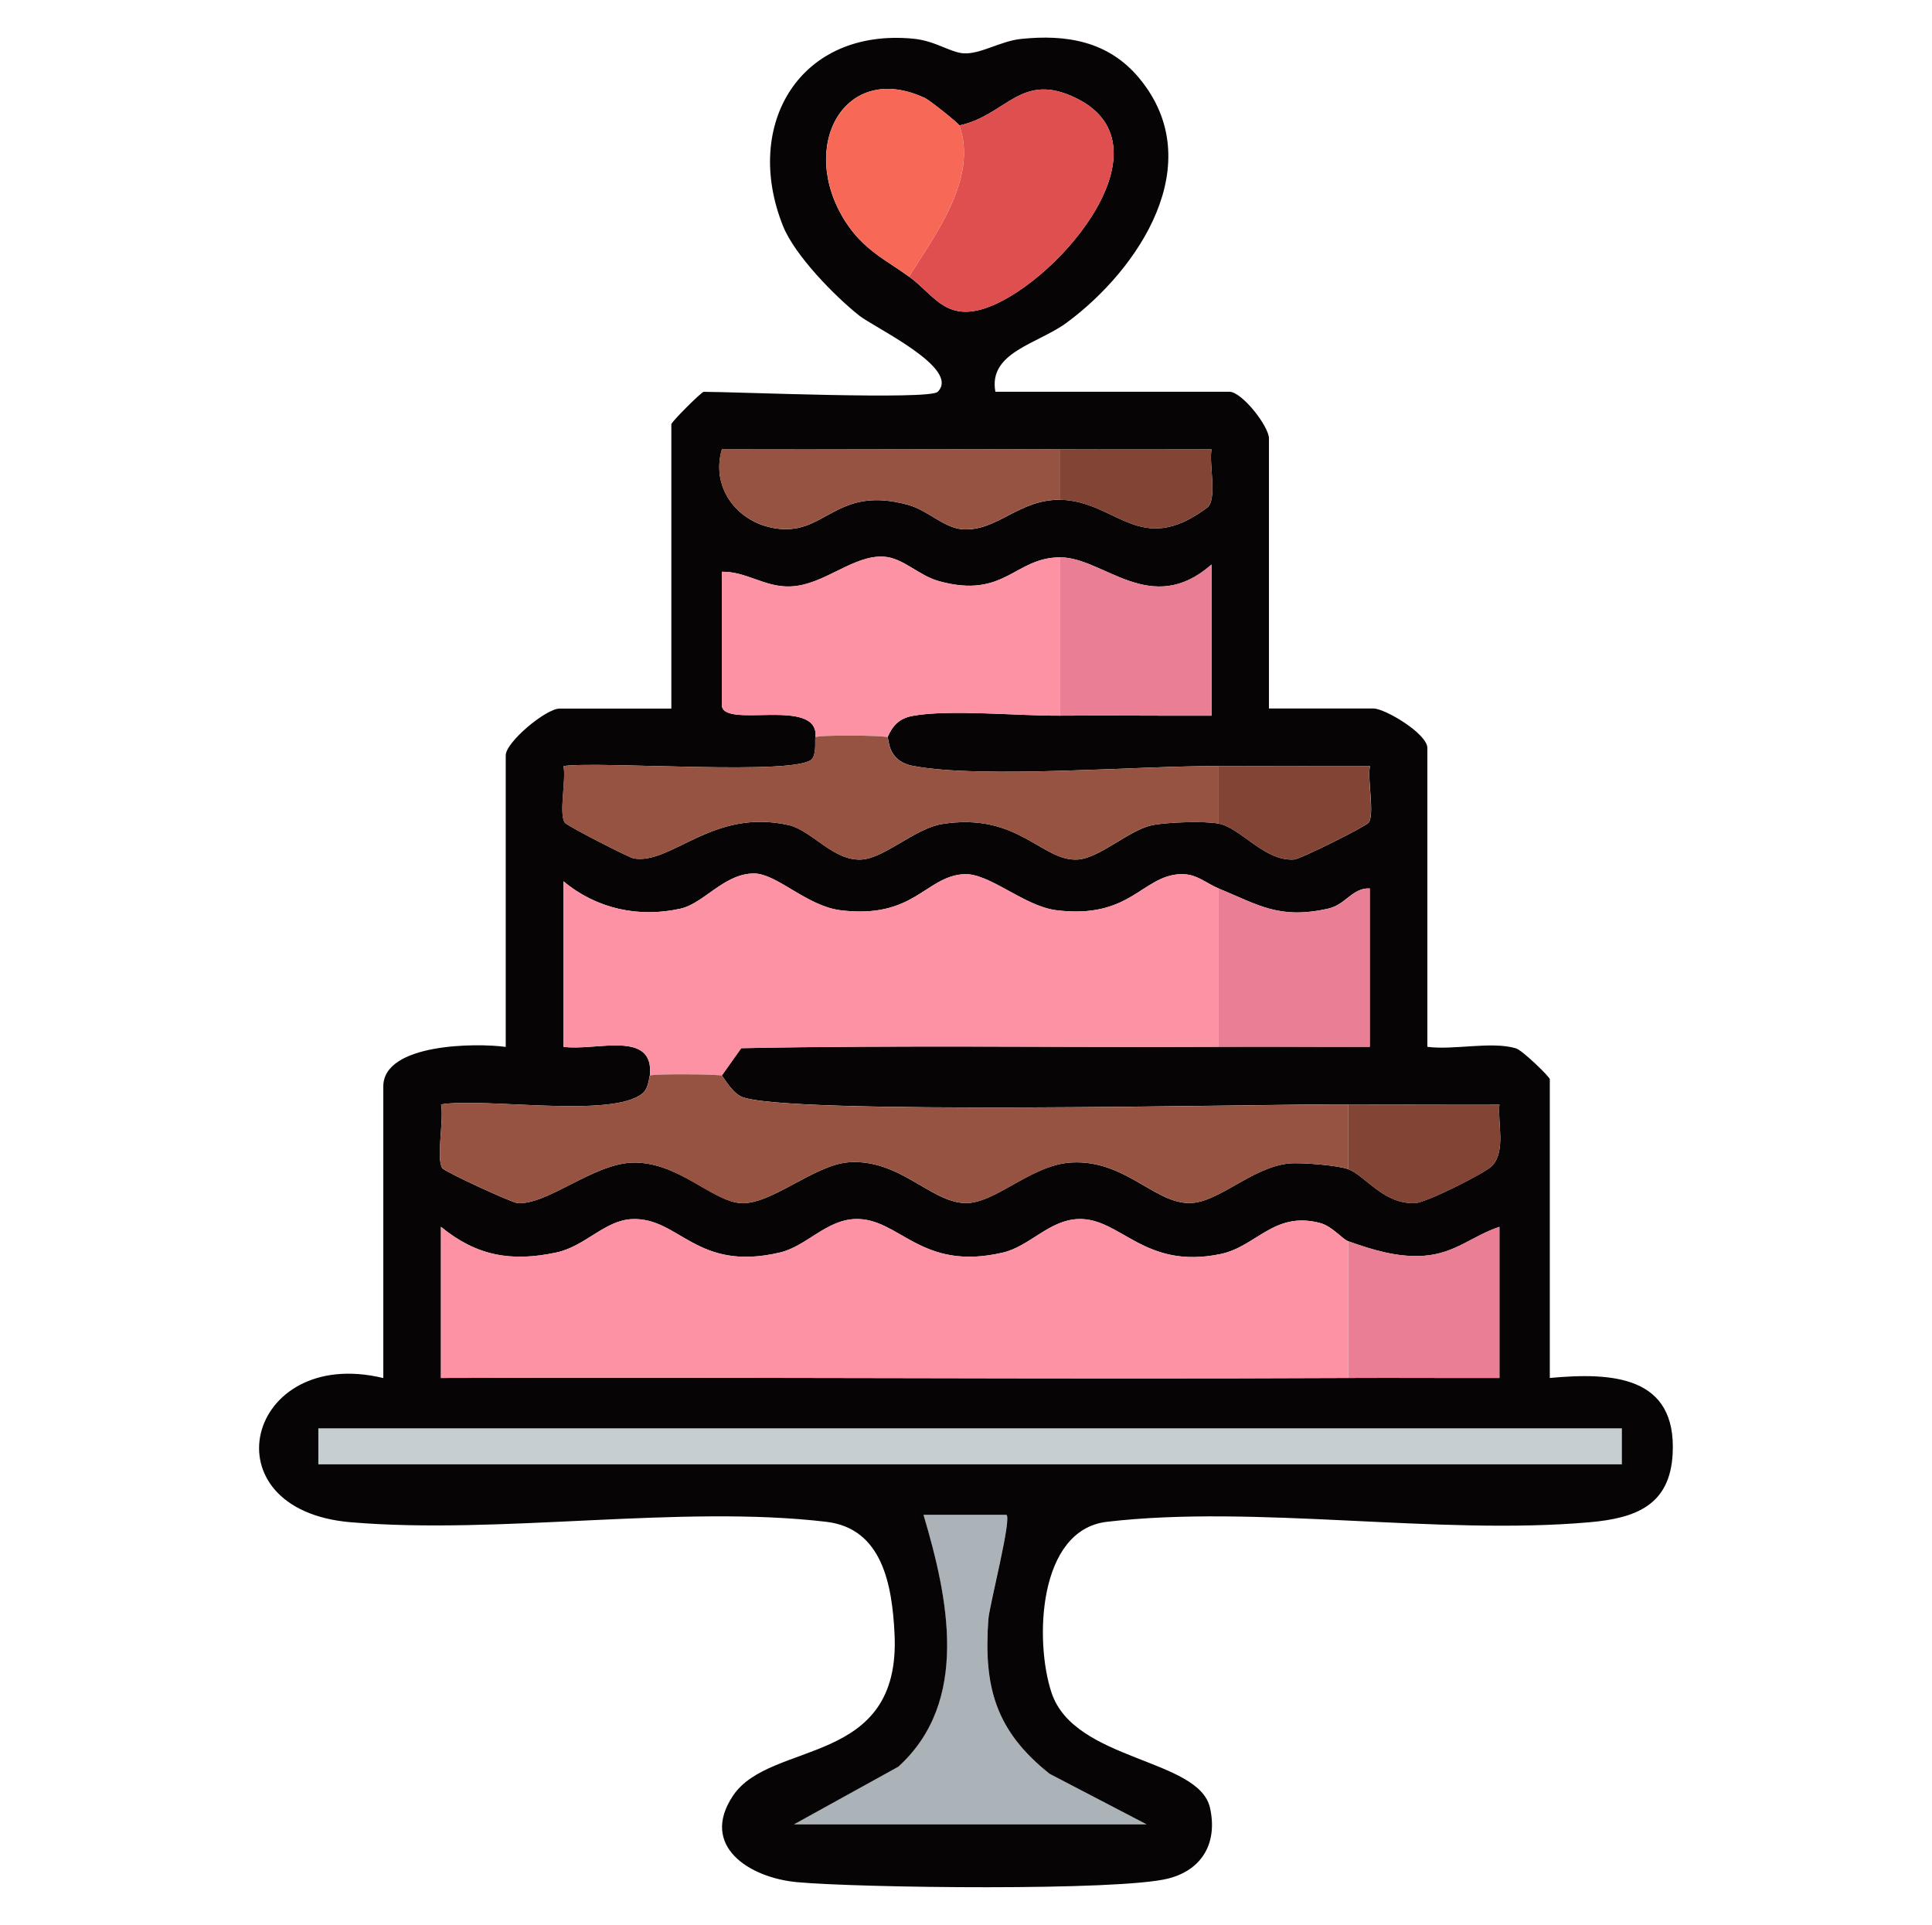 <?xml version="1.0" encoding="UTF-8"?><svg id="a" xmlns="http://www.w3.org/2000/svg" viewBox="0 0 230.86 230.01"><g id="b"><rect x="38.04" y="170.68" width="155.76" height="4.3" style="fill:#c7ced2;"/><path d="M94.85,218l12.47-6.89c8.62-7.79,5.96-20.22,3.02-30.1h9.88c.79.09-2.01,10.81-2.13,12.48-.58,8.11.87,13.33,7.32,18.46l11.59,6.04h-42.16Z" style="fill:#abb2b8;"/><path d="M112.06,46.81c2.76-2.81-7.53-7.63-9.39-9.1-2.96-2.35-7.71-7.22-9.1-10.69-4.85-12.1,1.99-23.68,15.53-22.4,2.66.25,4.41,1.63,6.02,1.75,1.99.14,4.43-1.45,6.82-1.71,5.51-.59,10.55.27,14.22,4.72,8.38,10.16-.08,22.82-8.7,29.18-3.44,2.54-9.39,3.52-8.52,8.25h27.96c1.5,0,4.73,4.13,4.73,5.59v32.26h12.48c1.39,0,6.45,3.01,6.45,4.73v35.7c3.15.42,7.67-.69,10.58.18.78.23,4.05,3.42,4.05,3.69v35.7c7.47-.69,15.17-.26,14.68,9.06-.32,6.12-4.36,7.69-9.91,8.18-18.16,1.61-39.92-2.14-57.7-.05-8.21.96-8.67,14.22-6.61,20.42,2.73,8.21,17.62,7.81,18.94,13.77.91,4.11-.87,7.37-4.97,8.43-5.87,1.52-37.07,1.12-44.37.44-5.76-.53-11.65-4.35-7.67-10.32,4.5-6.74,20.11-3.35,19.31-19.37-.29-5.8-1.44-12.58-8.15-13.37-17.47-2.07-38.92,1.57-56.84.05-17.43-1.48-12.48-21.17,3.9-17.23v-34.84c0-5.15,11.08-5.22,14.63-4.73v-34.84c0-1.57,4.8-5.59,6.45-5.59h13.34v-33.98c0-.27,3.6-3.87,3.87-3.87,3.74,0,26.98,1,27.96,0ZM108.62,33.05c2.82,2.04,4.22,5.14,8.61,3.93,8.36-2.3,23.33-19.34,11.41-25.23-6.66-3.29-8.32,2.01-14,3.24-.09-.25-3.52-2.99-4.07-3.25-9.62-4.56-15.3,5.73-9.56,14.72,2.17,3.4,4.81,4.57,7.6,6.59ZM126.69,59.72c6.75.15,9.5,6.96,17.54.95,1.28-.96.21-5.19.54-6.97-6.01-.01-12.06.03-18.07,0-13.47-.06-26.97.05-40.44,0-1.45,4.98,2.38,9.31,7.33,9.53,5.23.23,6.67-5.16,14.89-2.91,2.45.67,4.29,2.79,6.6,2.93,4.07.25,6.75-3.63,11.62-3.52ZM126.69,66.6c-5.48,0-6.6,5.01-14.47,2.85-2.45-.67-4.29-2.79-6.6-2.93-3.71-.23-7.16,3.44-11.22,3.56-3.04.09-5.21-1.8-8.14-1.76v15.91c0,2.99,11.66-1.08,11.19,3.87-.12.12.16,1.83-.4,2.57-1.57,2.08-25.33.24-29.71.87.33,1.68-.57,5.62.14,6.75.25.39,7.72,4.21,8.25,4.29,4.55.75,9.44-6.04,18.53-3.98,2.76.63,5.32,4.33,8.72,4.11,2.72-.18,6.4-3.73,9.58-4.24,9.11-1.46,11.94,4.52,16.23,4.24,2.62-.17,6.16-3.54,8.86-4.1,1.77-.36,6.29-.53,7.98-.19,2.65.52,5.43,4.49,8.97,4.29.8-.04,8.69-4,8.96-4.42.71-1.12-.18-5.06.14-6.75-6.01-.01-12.06.03-18.07,0-9.61-.05-28.22,1.56-36.54-.02-3.13-.6-2.83-3.29-3.04-3.42.63-1.42,1.42-2.27,3.03-2.56,4.39-.8,12.65.02,17.62-.02,6.01-.05,12.06.03,18.07,0v-18.06c-7.25,6.37-12.89-.86-18.07-.86ZM145.62,106.17c-1.57-.65-2.7-1.83-4.66-1.71-4.55.27-5.91,5.39-14.72,4.31-3.91-.48-8.04-4.5-11.09-4.31-4.61.29-5.9,5.39-14.72,4.31-4.01-.49-7.58-4.35-10.28-4.39-3.56-.05-6.04,3.56-8.8,4.19-5.04,1.14-10.11.01-14.02-3.26v19.78c3.78.55,10.91-2.11,10.32,3.44-.1.06-.08,1.45-.86,2.11-3.59,3.04-18.83.48-24.09,1.33.37,1.82-.6,6.42.14,7.61.26.42,8.32,4.15,9.03,4.19,3.57.2,9.03-4.71,13.72-4.84,5.43-.14,9.53,4.64,12.95,4.84,3.6.21,8.79-4.59,12.87-4.88,6.03-.43,9.7,4.67,13.8,4.87,3.68.18,7.96-4.62,12.89-4.85,6.2-.3,9.68,4.65,13.78,4.85,3.57.18,7.61-4.29,12.16-4.73,1.47-.14,5.88.23,7.06.68,2.1.8,4.22,4.24,8.04,4.05,1.32-.07,8.44-3.64,9.18-4.47,1.63-1.81.63-5.04.85-7.33-6.01-.01-12.06.03-18.07,0-10.16-.05-68.31,1.37-72.62-.97-1.19-.65-2.08-2.41-2.24-2.47l2.32-3.27c18.98-.38,38.05-.08,57.04-.17,6.01-.03,12.06.02,18.07,0v-18.92c-2.06-.09-2.88,1.94-4.91,2.4-5.88,1.34-8.37-.42-13.16-2.4ZM161.1,148.32c-.73-.26-1.9-1.81-3.41-2.19-5.48-1.41-7.54,2.82-11.84,3.72-9.15,1.91-11.93-4.34-16.99-4.18-3.49.12-5.82,3.25-9,4-9.87,2.33-12.38-4.18-17.67-4-3.49.12-5.82,3.25-9,4-10.02,2.36-12.01-4.24-17.68-3.99-3.24.14-5.58,3.24-9,3.98-5.41,1.17-9.57.42-13.82-3.06v18.06c36.12-.13,72.29.17,108.41,0,6.01-.03,12.06.02,18.07,0v-18.06c-3.25,1.08-5.29,3.2-9.05,3.46-3.12.22-6.16-.72-9.02-1.74ZM38.04,170.68v4.3h155.76v-4.3H38.04ZM94.85,218h42.16l-11.59-6.04c-6.45-5.13-7.9-10.35-7.32-18.46.12-1.67,2.91-12.39,2.13-12.49h-9.88c2.94,9.89,5.6,22.31-3.02,30.11l-12.47,6.89Z" style="fill:#060404;"/><path d="M161.1,148.32v16.34c-36.12.17-72.29-.13-108.41,0v-18.06c4.24,3.48,8.4,4.22,13.82,3.06,3.42-.74,5.76-3.84,9-3.98,5.68-.25,7.66,6.36,17.68,3.99,3.18-.75,5.51-3.89,9-4,5.29-.18,7.8,6.33,17.67,4,3.18-.75,5.51-3.89,9-4,5.05-.17,7.83,6.09,16.99,4.18,4.29-.9,6.36-5.12,11.84-3.72,1.51.39,2.68,1.93,3.41,2.19Z" style="fill:#fc92a4;"/><path d="M145.62,106.17v18.92c-19,.09-38.06-.21-57.04.17l-2.32,3.27c-.44-.17-8.24-.24-8.6,0,.58-5.55-6.55-2.89-10.32-3.44v-19.78c3.91,3.28,8.98,4.4,14.02,3.26,2.76-.62,5.24-4.24,8.8-4.19,2.7.04,6.27,3.89,10.28,4.39,8.81,1.08,10.11-4.02,14.72-4.31,3.05-.19,7.19,3.83,11.09,4.31,8.8,1.08,10.17-4.04,14.72-4.31,1.96-.11,3.09,1.06,4.66,1.71Z" style="fill:#fc92a4;"/><path d="M86.25,128.53c.16.06,1.05,1.83,2.24,2.47,4.31,2.34,62.45.92,72.62.97v7.74c-1.19-.45-5.6-.82-7.06-.68-4.55.44-8.6,4.91-12.16,4.73-4.1-.21-7.58-5.15-13.78-4.85-4.93.24-9.21,5.04-12.89,4.85-4.1-.21-7.77-5.3-13.8-4.87-4.09.29-9.28,5.09-12.87,4.88s-7.52-4.98-12.95-4.84c-4.69.12-10.15,5.04-13.72,4.84-.71-.04-8.76-3.77-9.03-4.19-.75-1.19.22-5.79-.14-7.61,5.27-.85,20.5,1.71,24.09-1.33.78-.66.77-2.05.86-2.11.36-.24,8.17-.17,8.6,0Z" style="fill:#965341;"/><path d="M126.69,66.6v18.92c-4.97.04-13.23-.78-17.62.02-1.6.29-2.4,1.14-3.03,2.56-.36-.24-8.29-.3-8.6,0,.48-4.95-11.19-.88-11.19-3.87v-15.91c2.94-.04,5.1,1.86,8.14,1.76,4.06-.13,7.51-3.79,11.22-3.56,2.31.15,4.15,2.26,6.6,2.93,7.87,2.16,9-2.85,14.47-2.85Z" style="fill:#fc92a4;"/><path d="M106.04,88.1c.2.13-.1,2.82,3.04,3.42,8.32,1.58,26.94-.02,36.54.02v6.88c-1.7-.33-6.22-.17-7.98.19-2.7.55-6.24,3.93-8.86,4.1-4.29.28-7.13-5.7-16.23-4.24-3.18.51-6.86,4.06-9.58,4.24-3.4.22-5.96-3.48-8.72-4.11-9.09-2.06-13.97,4.73-18.53,3.98-.53-.09-8.01-3.9-8.25-4.29-.71-1.13.18-5.07-.14-6.75,4.39-.63,28.15,1.21,29.71-.87.56-.74.28-2.45.4-2.57.31-.3,8.24-.24,8.6,0Z" style="fill:#965341;"/><path d="M108.62,33.05c3.09-4.96,8.27-11.7,6.02-18.06,5.68-1.23,7.34-6.53,14-3.24,11.92,5.9-3.05,22.93-11.41,25.23-4.39,1.21-5.79-1.89-8.61-3.93Z" style="fill:#df4f50;"/><path d="M126.69,53.7v6.02c-4.86-.11-7.54,3.77-11.62,3.52-2.31-.14-4.15-2.26-6.6-2.93-8.22-2.24-9.66,3.15-14.89,2.91-4.95-.22-8.78-4.55-7.33-9.53,13.47.05,26.97-.06,40.44,0Z" style="fill:#965341;"/><path d="M145.62,106.17c4.79,1.98,7.28,3.74,13.16,2.4,2.03-.46,2.85-2.49,4.91-2.4v18.92c-6.01.02-12.06-.03-18.07,0v-18.92Z" style="fill:#e97e95;"/><path d="M126.69,66.6c5.18,0,10.82,7.23,18.07.86v18.06c-6.01.03-12.06-.05-18.07,0v-18.92Z" style="fill:#e97e95;"/><path d="M161.1,148.32c2.85,1.02,5.9,1.96,9.02,1.74,3.76-.27,5.8-2.38,9.05-3.46v18.06c-6.01.02-12.06-.03-18.07,0v-16.34Z" style="fill:#e97e95;"/><path d="M114.64,14.99c2.25,6.36-2.93,13.1-6.02,18.06-2.8-2.02-5.44-3.19-7.6-6.59-5.73-8.99-.06-19.28,9.56-14.72.55.26,3.98,3,4.07,3.25Z" style="fill:#f76856;"/><path d="M161.1,131.97c6.01.03,12.06-.02,18.07,0-.23,2.29.78,5.52-.85,7.33-.74.83-7.86,4.4-9.18,4.47-3.82.19-5.94-3.25-8.04-4.05v-7.74Z" style="fill:#814435;"/><path d="M145.62,91.54c6.01.03,12.06-.02,18.07,0-.33,1.69.56,5.63-.14,6.75-.27.42-8.16,4.38-8.96,4.42-3.54.2-6.31-3.77-8.97-4.29v-6.88Z" style="fill:#814435;"/><path d="M126.69,53.7c6.01.03,12.06-.02,18.07,0-.32,1.78.75,6.01-.54,6.97-8.03,6.01-10.79-.8-17.54-.95v-6.02Z" style="fill:#814435;"/></g></svg>
